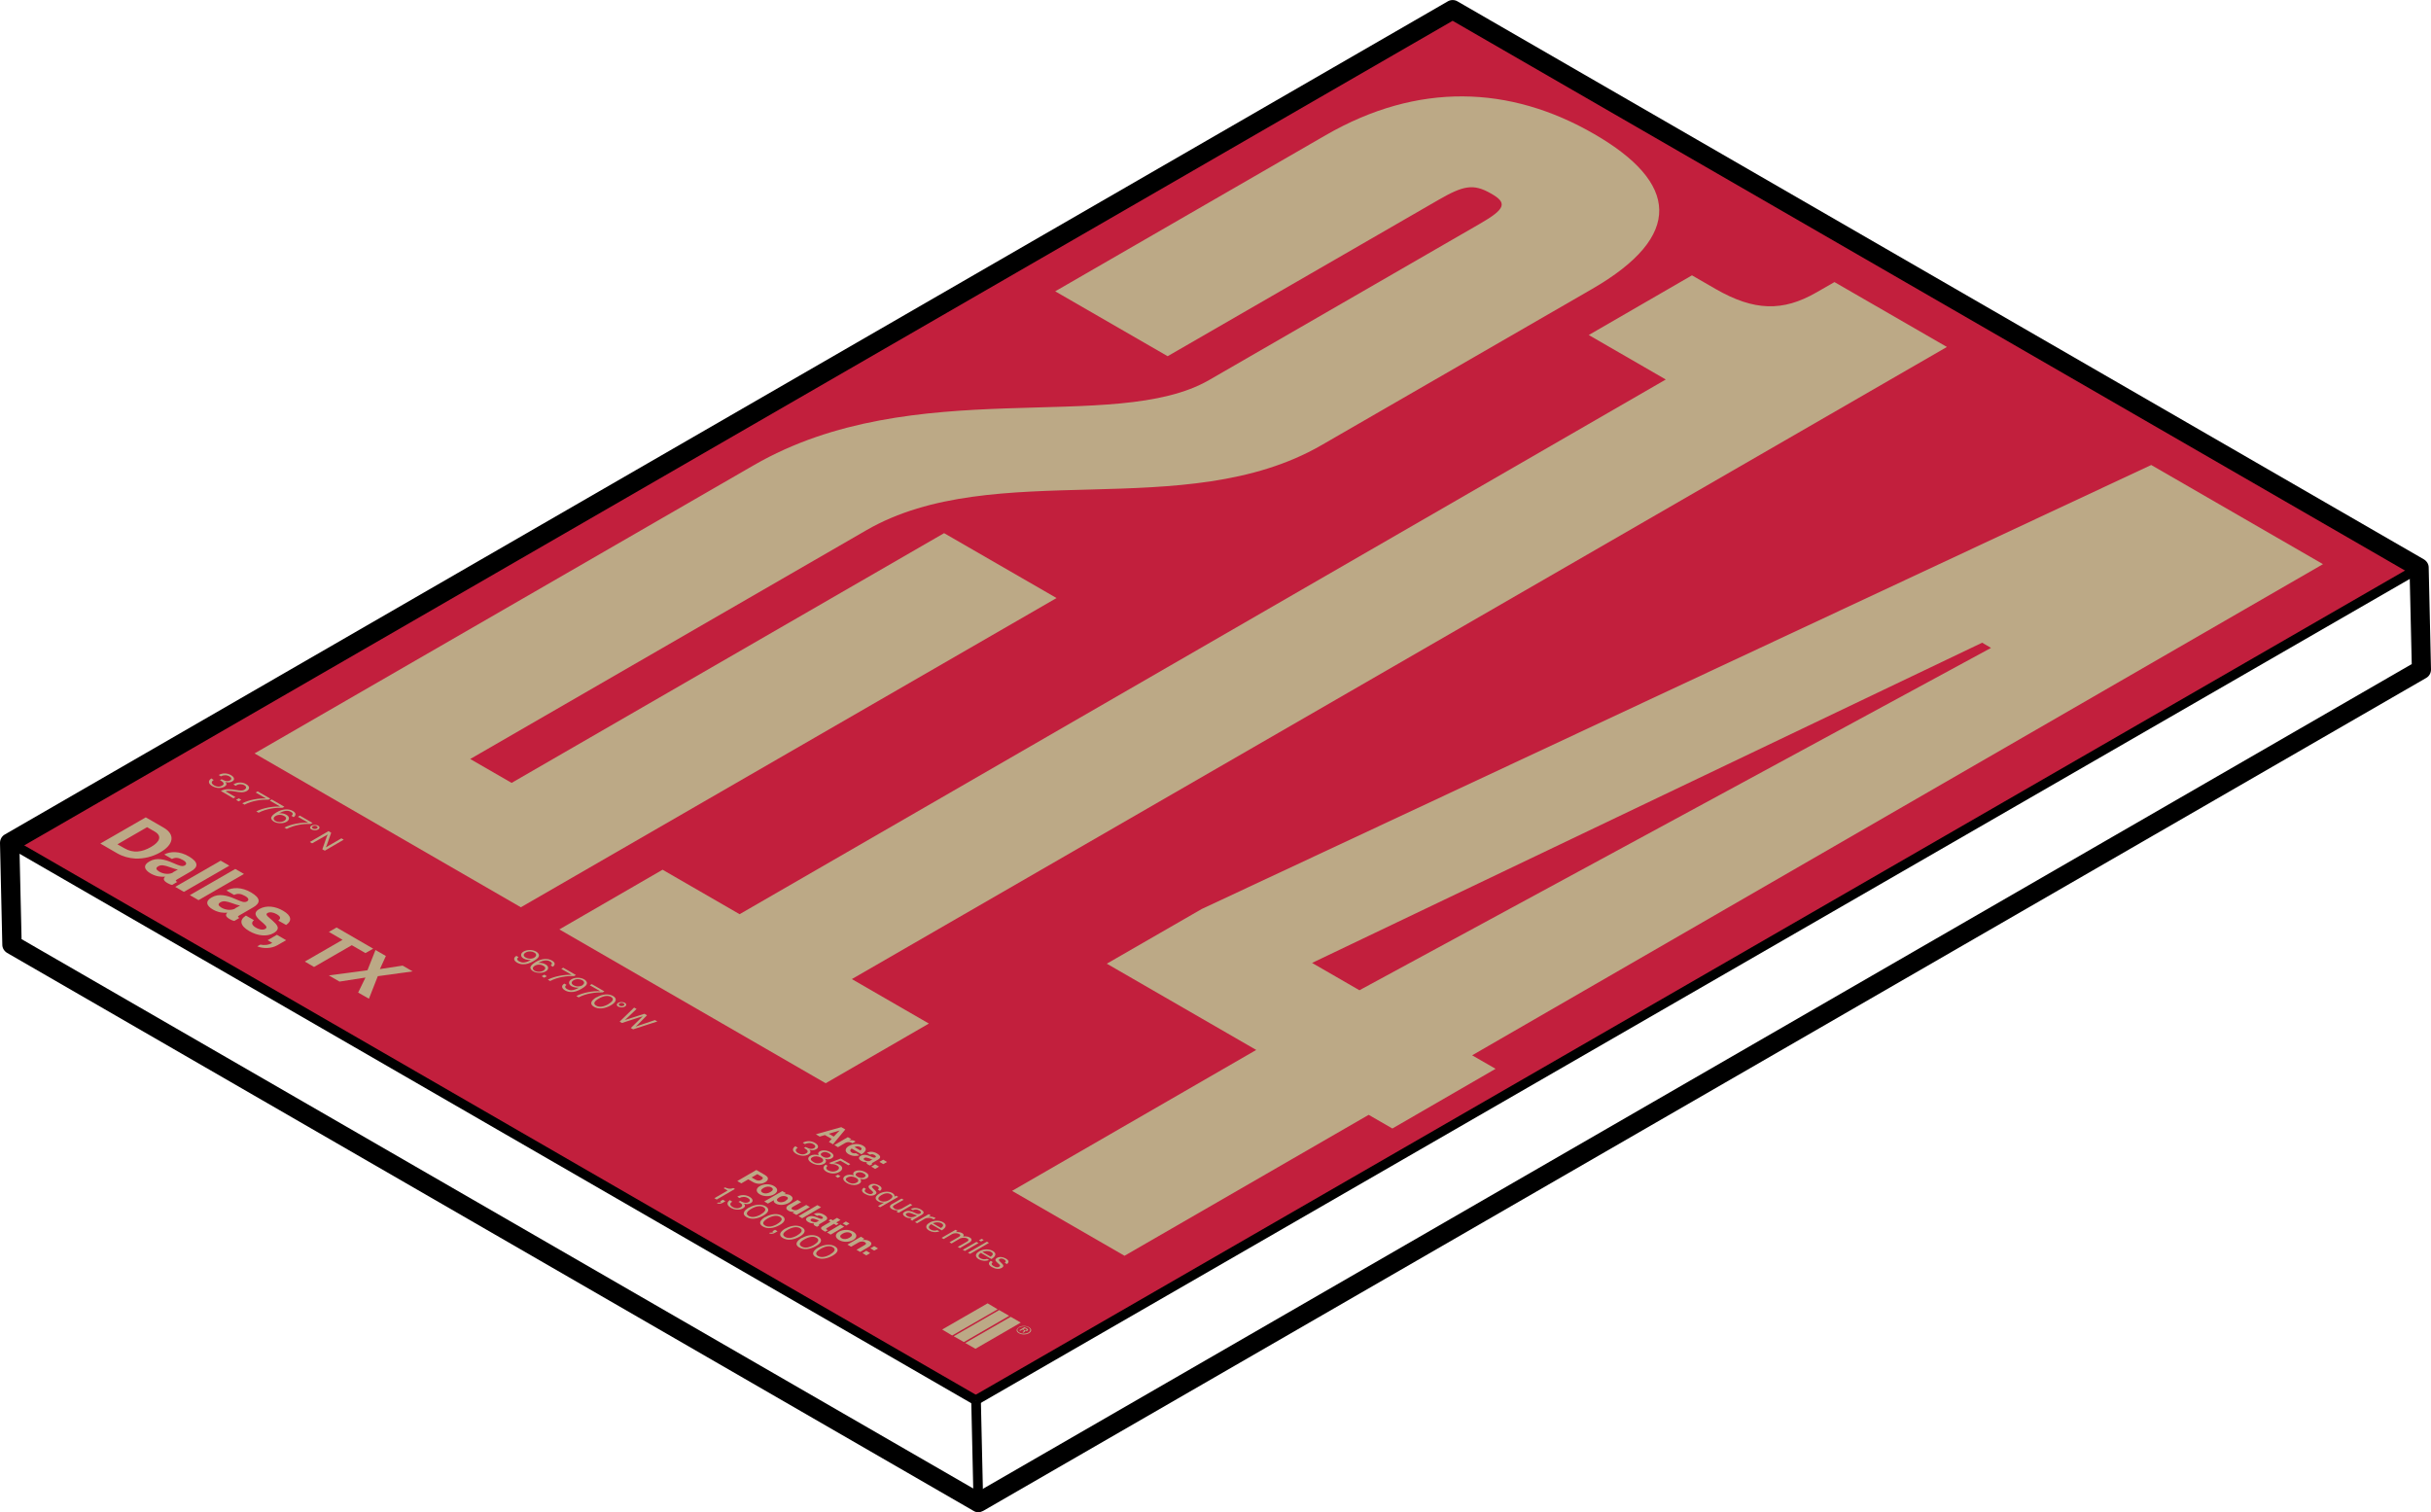 <?xml version="1.0" encoding="UTF-8"?>
<svg id="Layer_2" data-name="Layer 2" xmlns="http://www.w3.org/2000/svg" viewBox="0 0 126.25 78.54">
  <defs>
    <style>
      .cls-1, .cls-2, .cls-3 {
        stroke-width: 0px;
      }

      .cls-2 {
        fill: #bca986;
      }

      .cls-3 {
        fill: #c21f3d;
      }
    </style>
  </defs>
  <g id="Layer_1-2" data-name="Layer 1">
    <g>
      <g>
        <polygon class="cls-3" points="50.7 72.73 .51 43.75 75.45 .48 125.64 29.46 50.7 72.73"/>
        <g>
          <path class="cls-2" d="M62.79,19.74l14.05-8.11c1.38-.79,1.44-1.1.59-1.58-.92-.53-1.44-.41-2.74.34l-14.05,8.11-5.84-3.37,14.05-8.11c4.78-2.76,9.56-2.59,13.94-.06s4.67,5.29-.11,8.05l-14.05,8.11c-7.1,4.1-16.98.57-23.64,4.42l-20.57,11.88,2.15,1.24,22.46-12.97,5.84,3.37-27.82,16.06-13.83-7.99,25.93-14.97c8.33-4.81,18.71-1.58,23.64-4.42Z"/>
          <path class="cls-2" d="M42.88,56.26l-13.83-7.99,5.36-3.1,4,2.31,48.1-27.77-4-2.31,5.36-3.1,1.23.71c2,1.15,3.49,1.18,5.23.18l.94-.54,5.84,3.37-56.87,32.83,4,2.31-5.36,3.1Z"/>
          <path class="cls-2" d="M76.44,54.8l1.23.71-5.36,3.1-1.23-.71-12.68,7.32-5.84-3.37,12.68-7.32-7.76-4.48,4.93-2.84,49.31-23.06,8.92,5.15-44.19,25.51ZM70.6,51.43l32.8-17.78-.46-.27-34.8,16.63,2.46,1.42Z"/>
        </g>
        <g>
          <path class="cls-2" d="M7.57,42.45l.92.53c.63.36.53.89-.17,1.29-.38.22-.85.34-1.3.32-.32-.02-.63-.1-.93-.27l-.88-.51,2.36-1.36ZM6.47,44.06c.45.26.9.2,1.37-.07s.59-.58.18-.81l-.38-.22-1.54.89.37.21Z"/>
          <path class="cls-2" d="M8.59,45.53c-.22.02-.47,0-.76-.16-.35-.2-.41-.44-.07-.63.37-.22.8-.11,1.23.08.32.14.47.2.6.13s.1-.18-.1-.29c-.21-.12-.38-.14-.56-.05l-.4-.23c.31-.17.79-.19,1.28.1.51.3.5.55.1.78l-.69.4c-.11.06-.13.1-.01.14h0s-.27.16-.27.16c-.06-.01-.13-.03-.23-.09-.21-.12-.26-.22-.13-.34ZM8.99,45.3l.25-.14c-.13-.02-.27-.07-.41-.12-.29-.1-.45-.14-.61-.05s-.11.18.05.28c.26.15.56.14.72.04Z"/>
          <path class="cls-2" d="M11.46,44.7l.45.26-2.36,1.36-.45-.26,2.36-1.36Z"/>
          <path class="cls-2" d="M12.22,45.13l.45.26-2.36,1.36-.45-.26,2.36-1.36Z"/>
          <path class="cls-2" d="M11.82,47.4c-.22.02-.47,0-.76-.16-.35-.2-.41-.44-.07-.63.37-.22.8-.11,1.23.08.32.14.47.2.6.13s.1-.18-.1-.29c-.21-.12-.38-.14-.56-.05l-.4-.23c.31-.17.79-.19,1.28.1.51.3.5.55.1.78l-.69.4c-.11.06-.13.1-.01.14h0s-.27.16-.27.16c-.06-.01-.13-.03-.23-.09-.21-.12-.26-.22-.13-.34ZM12.22,47.17l.25-.14c-.13-.02-.27-.07-.41-.12-.29-.1-.45-.14-.61-.05s-.11.18.05.28c.26.15.56.14.72.04Z"/>
          <path class="cls-2" d="M12.77,47.55l.42.24c-.16.13-.11.26.09.38s.39.14.5.07c.16-.09-.04-.23-.22-.39-.24-.21-.46-.43-.09-.64s.84-.14,1.23.09c.45.26.47.53.16.74l-.41-.23c.16-.12.11-.22-.08-.33-.17-.1-.36-.13-.48-.06-.15.08.07.22.26.39.22.2.46.42.06.65-.34.2-.83.15-1.26-.1-.49-.28-.53-.58-.19-.8Z"/>
          <path class="cls-2" d="M13.52,49.06c.19.04.42.03.62-.09l-.24-.14.48-.28.48.28-.45.26c-.34.19-.75.18-1.05.06l.16-.09Z"/>
          <path class="cls-2" d="M17.48,48.17l1.9,1.1-.4.23-.71-.41-1.96,1.13-.48-.28,1.96-1.13-.71-.41.4-.23Z"/>
          <path class="cls-2" d="M19.08,50.4l.42-1.06.54.31-.31.68h0s1.18-.18,1.18-.18l.52.3-1.81.25-.46,1.17-.56-.32.38-.78h0s-1.35.21-1.35.21l-.55-.32,2-.27Z"/>
        </g>
        <g>
          <path class="cls-2" d="M10.99,40.44l.11.07c-.15.09-.13.19.02.28.13.08.29.09.42.01.12-.07.09-.16-.06-.25l-.06-.03.09-.05.06.03c.15.08.28.09.38.03s.07-.15-.04-.21c-.14-.08-.31-.07-.44,0l-.11-.07c.19-.11.44-.11.64.01.17.1.22.24.05.33-.11.06-.23.06-.35.02h0c.1.1.07.18-.05.25-.18.1-.43.08-.62-.03-.21-.12-.25-.28-.04-.41Z"/>
          <path class="cls-2" d="M12.27,41.03c.2.03.32.05.43-.02s.11-.16-.01-.23c-.07-.04-.14-.05-.21-.05-.08,0-.15.02-.24.08l-.12-.07c.12-.07.23-.1.34-.1.12,0,.24.03.33.09.19.11.19.25.03.35-.18.1-.37.07-.6.03-.16-.03-.37-.06-.5-.01l.51.3-.11.06-.65-.38c.26-.14.53-.09.79-.05Z"/>
          <path class="cls-2" d="M12.4,41.46l.13.08-.14.08-.13-.08.14-.08Z"/>
          <path class="cls-2" d="M13.82,41.47h0s-.54-.31-.54-.31l.1-.06.66.38-.09.05c-.36-.01-.85.05-1.25.26l-.12-.07c.35-.18.86-.27,1.24-.25Z"/>
          <path class="cls-2" d="M14.55,41.89h0s-.54-.31-.54-.31l.1-.06.66.38-.09.05c-.36-.01-.85.05-1.25.26l-.12-.07c.35-.18.86-.27,1.24-.25Z"/>
          <path class="cls-2" d="M14.08,42.51c0-.11.09-.2.28-.32.29-.17.61-.21.85-.07.19.11.16.23.04.32l-.11-.07c.08-.06.09-.14-.02-.2-.18-.11-.4-.06-.63.07h0c.14-.01.28.01.39.08.17.1.17.26,0,.36-.17.1-.46.1-.64,0-.1-.06-.15-.12-.15-.18ZM14.76,42.63c.13-.08.13-.18,0-.25-.13-.08-.32-.08-.45,0s-.13.19,0,.26c.12.07.3.07.44,0Z"/>
          <path class="cls-2" d="M16.01,42.73h0s-.54-.31-.54-.31l.1-.06.66.38-.09.05c-.36-.01-.85.05-1.25.26l-.12-.07c.35-.18.86-.27,1.24-.25Z"/>
          <path class="cls-2" d="M16.18,42.88c.09-.05.25-.05.34,0s.1.14,0,.2-.24.05-.34,0-.1-.14,0-.2ZM16.45,43.03c.06-.03.07-.08,0-.12s-.14-.03-.2,0-.07.08,0,.12.14.03.2,0Z"/>
          <path class="cls-2" d="M17.07,43.17l.13.08-.23.65s-.05.11-.05.11h0s.81-.47.81-.47l.12.07-.98.57-.13-.07.23-.66s.05-.11.05-.11h0s-.81.46-.81.46l-.12-.07.98-.57Z"/>
        </g>
        <g>
          <path class="cls-2" d="M26.81,49.64l.12.07c-.09.06-.1.15.03.22.07.04.14.06.22.06.12,0,.24-.05.39-.13h0c-.14,0-.27-.02-.38-.08-.17-.1-.17-.26,0-.36.17-.1.46-.11.65,0,.09.05.13.11.15.17.02.11-.08.21-.29.33-.19.11-.37.17-.54.16-.11,0-.21-.03-.3-.08-.19-.11-.21-.25-.05-.35ZM27.75,49.73c.13-.08.12-.19,0-.26s-.31-.08-.45,0-.13.19,0,.26c.14.08.32.08.46,0Z"/>
          <path class="cls-2" d="M27.54,50.28c0-.11.09-.2.28-.32.29-.17.61-.21.85-.07.19.11.16.23.04.32l-.11-.07c.08-.06.09-.14-.02-.2-.18-.11-.4-.06-.63.07h0c.14-.01.28.01.39.08.17.1.17.26,0,.36-.17.1-.46.1-.64,0-.1-.06-.15-.12-.15-.18ZM28.22,50.41c.13-.08.13-.18,0-.25-.13-.08-.32-.08-.45,0s-.13.19,0,.26c.12.07.3.07.44,0Z"/>
          <path class="cls-2" d="M28.27,50.62l.13.08-.14.08-.13-.08.14-.08Z"/>
          <path class="cls-2" d="M29.69,50.63h0s-.54-.31-.54-.31l.1-.06.66.38-.09.05c-.36-.01-.85.05-1.25.26l-.12-.07c.35-.18.86-.27,1.24-.25Z"/>
          <path class="cls-2" d="M29.3,51.08l.12.07c-.09.06-.1.15.03.22.07.04.14.06.22.06.12,0,.24-.05.39-.13h0c-.14,0-.27-.02-.38-.08-.17-.1-.17-.26,0-.36.17-.1.46-.11.65,0,.09.05.13.11.15.17.02.11-.08.21-.29.33-.19.11-.37.17-.54.16-.11,0-.21-.03-.3-.08-.19-.11-.21-.25-.05-.35ZM30.24,51.17c.13-.08.12-.19,0-.26s-.31-.08-.45,0-.13.19,0,.26c.14.08.32.08.46,0Z"/>
          <path class="cls-2" d="M31.17,51.48h0s-.54-.31-.54-.31l.1-.06.66.38-.09.05c-.36-.01-.85.05-1.25.26l-.12-.07c.35-.18.86-.27,1.24-.25Z"/>
          <path class="cls-2" d="M30.98,51.8c.31-.18.64-.2.86-.07s.18.32-.13.49-.62.21-.86.07-.17-.32.13-.5ZM31.59,52.15c.24-.14.31-.27.15-.37s-.4-.06-.64.08-.31.27-.14.37.39.06.64-.08Z"/>
          <path class="cls-2" d="M32.11,52.08c.09-.05.25-.05.34,0s.1.14,0,.2-.24.05-.34,0-.1-.14,0-.2ZM32.38,52.23c.06-.03.07-.08,0-.12s-.14-.03-.2,0-.07.08,0,.12.14.03.2,0Z"/>
          <path class="cls-2" d="M32.93,52.33l.13.07-.48.46s-.13.12-.13.12h0s.13-.05.21-.07l.81-.26.13.08-.46.47s-.13.12-.13.12h0s.13-.05.2-.07l.8-.27.13.07-1.26.41-.12-.07.51-.5s.11-.11.11-.11h0s-.11.04-.19.06l-.89.29-.12-.07.73-.71Z"/>
        </g>
        <g>
          <path class="cls-2" d="M39.29,60.77l.43.25c.11.07.17.13.16.2,0,.06-.05.13-.14.18-.19.11-.43.11-.64-.01l-.24-.14-.36.21-.21-.12.98-.57ZM39.03,61.15l.21.12c.1.06.22.06.31,0s.09-.12-.01-.17l-.21-.12-.29.17Z"/>
          <path class="cls-2" d="M39.46,61.6c.21-.12.52-.13.74,0s.21.31,0,.43-.52.13-.74,0-.21-.31,0-.43ZM40.01,61.91c.14-.08.17-.17.05-.24s-.27-.05-.41.03-.17.17-.05.24.27.05.41-.03Z"/>
          <path class="cls-2" d="M40.64,61.87l.18.1-.09.05h0c.11,0,.22,0,.31.06.19.11.15.26-.07.39s-.5.14-.68.04c-.1-.06-.12-.12-.1-.18h0s-.31.18-.31.18l-.19-.11.94-.54ZM40.79,62.37c.13-.08.18-.16.06-.22s-.26-.04-.39.04-.15.16-.04.22c.09.05.23.04.37-.03Z"/>
          <path class="cls-2" d="M41.17,62.99l.08-.05h0c-.11,0-.2,0-.3-.06-.16-.09-.14-.2,0-.29l.47-.27.19.11-.44.25c-.08.05-.09.1-.01.14.09.05.21.04.3-.01l.41-.23.19.11-.7.41-.18-.1Z"/>
          <path class="cls-2" d="M42.45,62.59l.19.11-.98.57-.19-.11.98-.57Z"/>
          <path class="cls-2" d="M42.29,63.54c-.09,0-.19,0-.31-.07-.14-.08-.17-.18-.03-.26.16-.09.33-.05.51.03.13.06.2.08.25.05.05-.03.04-.07-.04-.12-.09-.05-.16-.06-.23-.02l-.17-.1c.13-.07.33-.08.53.04s.21.23.04.32l-.29.17s-.05.04,0,.06h0s-.11.07-.11.07c-.02,0-.05-.01-.1-.04-.09-.05-.11-.09-.06-.14ZM42.45,63.44l.1-.06c-.05,0-.11-.03-.17-.05-.12-.04-.19-.06-.25-.02s-.05.08.02.12c.11.06.23.06.3.02Z"/>
          <path class="cls-2" d="M43.15,63.32l.1.06.22-.13.18.11-.22.13.12.07-.12.07-.12-.07-.37.22c-.05.03-.04.06,0,.08.02.01.06.03.06.03l-.14.08s-.05-.02-.12-.07c-.09-.05-.16-.13-.02-.21l.41-.24-.1-.06.12-.07Z"/>
          <path class="cls-2" d="M43.93,63.44l.19.11-.17.1-.19-.11.17-.1ZM43.65,63.6l.19.11-.7.41-.19-.11.7-.41Z"/>
          <path class="cls-2" d="M43.57,63.97c.21-.12.52-.13.74,0s.21.31,0,.43-.52.13-.74,0-.21-.31,0-.43ZM44.12,64.28c.14-.08.17-.17.05-.24s-.27-.05-.41.03-.17.17-.05.24.27.05.41-.03Z"/>
          <path class="cls-2" d="M44.83,64.4h0c.12-.01.23,0,.32.06.15.08.13.2-.02.29l-.46.27-.19-.11.43-.25c.08-.04.09-.1,0-.15-.08-.05-.21-.04-.31.01l-.4.23-.19-.11.7-.41.18.11-.1.06Z"/>
          <path class="cls-2" d="M45.4,64.72l.2.12-.2.11-.2-.12.2-.11ZM44.99,64.96l.2.12-.2.12-.2-.12.2-.12Z"/>
          <path class="cls-2" d="M37.79,61.83l-.21-.12.08-.04c.12.06.26.1.42.03l.09.05-.95.55-.12-.07.69-.4Z"/>
          <path class="cls-2" d="M37.28,62.46s.1.01.18-.03l-.06-.04.14-.08.13.08-.14.08c-.1.06-.21.06-.3.02l.06-.04Z"/>
          <path class="cls-2" d="M37.92,62.34l.11.07c-.15.09-.13.19.02.28.13.08.29.09.42.01.12-.07.09-.16-.06-.25l-.06-.03.09-.05.06.03c.15.08.28.09.38.03s.07-.15-.04-.21c-.14-.08-.31-.07-.44,0l-.11-.07c.19-.11.44-.11.64.01.17.1.22.24.05.33-.11.06-.23.06-.35.02h0c.1.1.07.18-.05.25-.18.1-.43.08-.62-.03-.21-.12-.25-.28-.04-.41Z"/>
          <path class="cls-2" d="M38.9,62.72c.31-.18.64-.2.86-.07s.18.32-.13.49-.62.21-.86.07-.17-.32.13-.5ZM39.51,63.07c.24-.14.31-.27.15-.37s-.4-.06-.64.08-.31.27-.14.37.39.06.64-.08Z"/>
          <path class="cls-2" d="M39.75,63.21c.31-.18.64-.2.86-.07s.18.32-.13.49-.62.21-.86.07-.17-.32.13-.5ZM40.36,63.57c.24-.14.31-.27.15-.37s-.4-.06-.64.08-.31.27-.14.37.39.06.64-.08Z"/>
          <path class="cls-2" d="M39.99,64.02s.1.01.18-.03l-.06-.04.14-.08.13.08-.14.08c-.1.06-.21.06-.3.02l.06-.04Z"/>
          <path class="cls-2" d="M40.79,63.81c.31-.18.64-.2.86-.07s.18.32-.13.49-.62.21-.86.07-.17-.32.13-.5ZM41.4,64.16c.24-.14.31-.27.15-.37s-.4-.06-.64.08-.31.27-.14.37.39.06.64-.08Z"/>
          <path class="cls-2" d="M41.64,64.3c.31-.18.64-.2.86-.07s.18.32-.13.49-.62.21-.86.07-.17-.32.13-.5ZM42.26,64.66c.24-.14.31-.27.15-.37s-.4-.06-.64.08-.31.27-.14.37.39.06.64-.08Z"/>
          <path class="cls-2" d="M42.5,64.8c.31-.18.64-.2.86-.07s.18.32-.13.49-.62.21-.86.07-.17-.32.13-.5ZM43.11,65.15c.24-.14.31-.27.15-.37s-.4-.06-.64.08-.31.27-.14.37.39.06.64-.08Z"/>
        </g>
        <g>
          <g>
            <polygon class="cls-2" points="51.81 68 51.29 67.69 48.93 69.05 49.45 69.36 51.81 68"/>
            <polygon class="cls-2" points="52.41 68.34 51.89 68.04 49.53 69.4 50.06 69.7 52.41 68.34"/>
            <polygon class="cls-2" points="53.01 68.69 52.49 68.39 50.13 69.75 50.66 70.05 53.01 68.69"/>
          </g>
          <path class="cls-2" d="M52.91,68.93c.15-.09.38-.09.53,0s.15.22,0,.31-.38.09-.53,0-.15-.22,0-.3ZM53.4,69.21c.14-.08.14-.19.01-.27s-.33-.07-.47,0-.14.19,0,.27.33.07.47,0ZM53.21,68.93l.14.08c.05.03.06.07.01.1-.03.02-.08.02-.13,0h0s.02.04-.02.06c-.04.03-.06.04-.06.05h0s-.05-.03-.05-.03c0,0,.02-.02.06-.04.03-.02.03-.04,0-.06l-.06-.04-.12.07-.05-.03.29-.17ZM53.13,69.04l.07.04s.07.02.1,0c.03-.02.03-.03,0-.05l-.07-.04-.09.05Z"/>
        </g>
        <path class="cls-2" d="M43.69,58.54l.21.12-.64.77-.21-.12.14-.16-.35-.2-.27.08-.2-.12,1.32-.37ZM43.04,58.88l.26.15.2-.21s.11-.11.11-.11h0s-.12.04-.19.06l-.37.11Z"/>
        <path class="cls-2" d="M44.1,59.23h0c.12-.02.21-.02.29.03.02.01.03.02.04.03l-.16.09h0c-.11-.08-.26-.09-.41,0l-.34.2-.19-.11.7-.41.18.1-.11.07Z"/>
        <path class="cls-2" d="M44.1,59.51c.21-.12.51-.13.72-.01.23.13.17.3-.08.45l-.51-.3c-.09.07-.1.14,0,.21.07.04.15.05.22.03l.18.11c-.15.06-.37.05-.55-.05-.23-.13-.2-.31,0-.43ZM44.37,59.57l.31.18c.08-.05.09-.12,0-.17-.1-.06-.21-.05-.31,0Z"/>
        <path class="cls-2" d="M45.04,60.36c-.09,0-.19,0-.31-.07-.14-.08-.17-.18-.03-.26.16-.09.33-.05.51.03.13.06.2.08.25.05.05-.03.04-.07-.04-.12-.09-.05-.16-.06-.23-.02l-.17-.1c.13-.07.33-.08.53.04s.21.23.04.32l-.29.17s-.05.04,0,.06h0s-.11.07-.11.07c-.02,0-.05-.01-.1-.04-.09-.05-.11-.09-.06-.14ZM45.21,60.27l.1-.06c-.05,0-.11-.03-.17-.05-.12-.04-.19-.06-.25-.02s-.05.08.02.12c.11.06.23.06.3.02Z"/>
        <path class="cls-2" d="M45.87,60.23l.2.12-.2.11-.2-.12.2-.11ZM45.45,60.47l.2.12-.2.12-.2-.12.2-.12Z"/>
        <path class="cls-2" d="M41.32,59.54l.11.07c-.15.09-.13.19.02.28.13.08.29.09.42.01.12-.07.09-.16-.06-.25l-.06-.03.09-.05.06.03c.15.08.28.09.38.03s.07-.15-.04-.21c-.14-.08-.31-.07-.44,0l-.11-.07c.19-.11.44-.11.64.01.17.1.22.24.05.33-.11.06-.23.06-.35.02h0c.1.1.07.18-.05.25-.18.1-.43.08-.62-.03-.21-.12-.25-.28-.04-.41Z"/>
        <path class="cls-2" d="M42.08,60.03c.14-.08.3-.07.44-.03h0c-.05-.07-.04-.15.05-.2.15-.09.38-.06.56.04s.21.23.06.32c-.1.06-.22.06-.34.03h0c.07.08.07.18-.05.25-.21.12-.47.06-.64-.04s-.28-.25-.07-.38ZM42.67,60.37c.12-.07.11-.17-.04-.25s-.31-.09-.44-.02-.1.16.05.25.31.09.43.02ZM43.08,60.09c.1-.06.08-.13-.04-.2s-.25-.08-.35-.02-.08.13.04.2.25.08.35.02Z"/>
        <path class="cls-2" d="M42.87,60.48l.11.07c-.1.08-.09.17.04.24s.31.08.45,0,.13-.19,0-.26c-.1-.06-.21-.08-.31-.07l-.11-.06.61-.23.5.29-.1.06-.42-.24-.34.13h0c.1,0,.2.03.3.08.17.1.2.25,0,.37s-.47.11-.67,0-.22-.26-.05-.37Z"/>
        <path class="cls-2" d="M43.52,61.01l.13.08-.14.08-.13-.08.14-.08Z"/>
        <path class="cls-2" d="M43.9,61.07c.14-.08.3-.07.44-.03h0c-.05-.07-.04-.15.05-.2.15-.09.38-.06.56.04s.21.23.06.32c-.1.06-.22.06-.34.03h0c.07.08.07.18-.05.25-.21.12-.47.06-.64-.04s-.28-.25-.07-.38ZM44.49,61.42c.12-.07.11-.17-.04-.25s-.31-.09-.44-.02-.1.16.05.25.31.09.43.02ZM44.89,61.14c.1-.06.08-.13-.04-.2s-.25-.08-.35-.02-.08.13.04.2.25.08.35.02Z"/>
        <path class="cls-2" d="M44.86,61.68l.11.07c-.11.08-.06.15.05.21.12.07.22.07.28.03.08-.05.05-.09-.06-.18-.11-.1-.21-.19-.05-.28.12-.07.29-.06.45.03.18.1.18.2.06.29l-.11-.07c.08-.06.07-.11-.03-.17s-.19-.06-.24-.02c-.08.04-.02.09.07.18.11.1.2.19.04.28-.14.08-.33.06-.5-.04-.2-.11-.21-.23-.06-.33Z"/>
        <path class="cls-2" d="M45.93,62.46h0c-.12,0-.23,0-.33-.07-.19-.11-.16-.26.06-.39s.51-.14.68-.04c.1.06.13.12.11.19h0s.09-.05.09-.05l.11.06-.94.54-.11-.06.31-.18ZM46.2,62.31c.16-.1.21-.2.05-.29-.13-.08-.32-.05-.48.05s-.21.2-.08.28c.16.09.34.06.5-.03Z"/>
        <path class="cls-2" d="M46.56,62.92l.1-.06h0c-.12,0-.23,0-.33-.06-.15-.08-.15-.19,0-.27l.49-.28.11.06-.49.28c-.09.05-.09.12.01.18.11.07.27.06.38,0l.44-.25.11.06-.71.41-.11-.06Z"/>
        <path class="cls-2" d="M47.36,63.27h0c-.1,0-.22,0-.34-.07-.13-.08-.18-.18-.04-.26.17-.1.34-.04.53.05.12.06.2.08.27.04s.07-.1-.03-.16c-.12-.07-.23-.07-.34-.02l-.11-.06c.14-.07.34-.08.53.03.15.09.2.18.03.28l-.4.23c-.05.03-.08.06-.07.07h0s-.11-.06-.11-.06c0-.01.02-.03.08-.07ZM47.52,63.18l.11-.06c-.06-.01-.14-.04-.21-.07-.14-.06-.23-.09-.33-.04-.09.05-.04.11.03.15.15.09.32.06.41.01Z"/>
        <path class="cls-2" d="M48.21,63.19h0c.11-.01.24,0,.34.05.02.01.03.02.04.03l-.11.06h0s-.02-.02-.04-.03c-.11-.06-.29-.07-.42,0l-.39.23-.11-.06.71-.41.11.06-.12.07Z"/>
        <path class="cls-2" d="M48.27,63.5c.21-.12.51-.14.71-.02.21.12.16.28-.07.42l-.55-.32c-.14.09-.17.2-.02.28.1.06.22.07.34.03l.11.06c-.19.07-.38.05-.54-.04-.22-.13-.18-.3.03-.41ZM48.44,63.53l.43.25c.13-.09.15-.18.02-.25s-.3-.06-.45,0Z"/>
        <path class="cls-2" d="M49.62,63.87l.11.06-.1.06h0c.11-.01.24,0,.33.05s.11.11.06.18h0c.13-.02.26,0,.34.05.13.07.13.17-.01.26l-.5.29-.11-.06.49-.28c.09-.05.08-.12,0-.16-.09-.05-.25-.05-.37,0l-.44.26-.11-.06.49-.28c.09-.05.09-.11.02-.15-.09-.05-.26-.06-.37,0l-.44.26-.11-.06.71-.41Z"/>
        <path class="cls-2" d="M50.98,64.34l.11.06-.14.08-.11-.06.14-.08ZM50.71,64.5l.11.06-.71.41-.11-.06.71-.41Z"/>
        <path class="cls-2" d="M51.25,64.49l.11.06-.98.57-.11-.06.98-.57Z"/>
        <path class="cls-2" d="M50.85,64.99c.21-.12.51-.14.71-.02.21.12.16.28-.07.42l-.55-.32c-.14.09-.17.2-.02.28.1.06.22.07.34.03l.11.06c-.19.07-.38.05-.54-.04-.22-.13-.18-.3.03-.41ZM51.02,65.02l.43.25c.13-.09.15-.18.02-.25s-.3-.06-.45,0Z"/>
        <path class="cls-2" d="M51.45,65.48l.11.07c-.11.08-.06.15.05.21.12.07.22.07.28.03.08-.05.05-.09-.06-.18-.11-.1-.21-.19-.05-.28.12-.07.29-.06.45.03.18.1.18.2.06.29l-.11-.07c.08-.06.07-.11-.03-.17s-.19-.06-.24-.02c-.08.04-.02.09.07.18.11.1.2.19.04.28-.14.08-.33.06-.5-.04-.2-.11-.21-.23-.06-.33Z"/>
      </g>
      <g>
        <path class="cls-1" d="M50.81,78.54c-.09,0-.17-.02-.25-.07L.37,49.49c-.15-.09-.25-.25-.25-.42L0,43.78c0-.18.09-.35.25-.44L75.19.07c.15-.09.35-.09.5,0l50.19,28.98c.15.09.25.25.25.42l.12,5.3c0,.18-.09.35-.25.44l-74.94,43.26c-.08.04-.16.07-.25.07ZM1.11,48.77l49.7,28.69,74.44-42.97-.11-4.72L75.44,1.08,1.01,44.05l.11,4.72Z"/>
        <polygon class="cls-1" points="50.56 78.04 50.44 72.75 50.94 72.74 51.06 78.03 50.56 78.04"/>
        <rect class="cls-1" x="25.35" y="29.28" width=".5" height="57.96" transform="translate(-37.65 51.29) rotate(-60)"/>
        <rect class="cls-1" x="44.89" y="50.86" width="86.53" height=".5" transform="translate(-13.74 50.87) rotate(-29.97)"/>
      </g>
    </g>
  </g>
</svg>